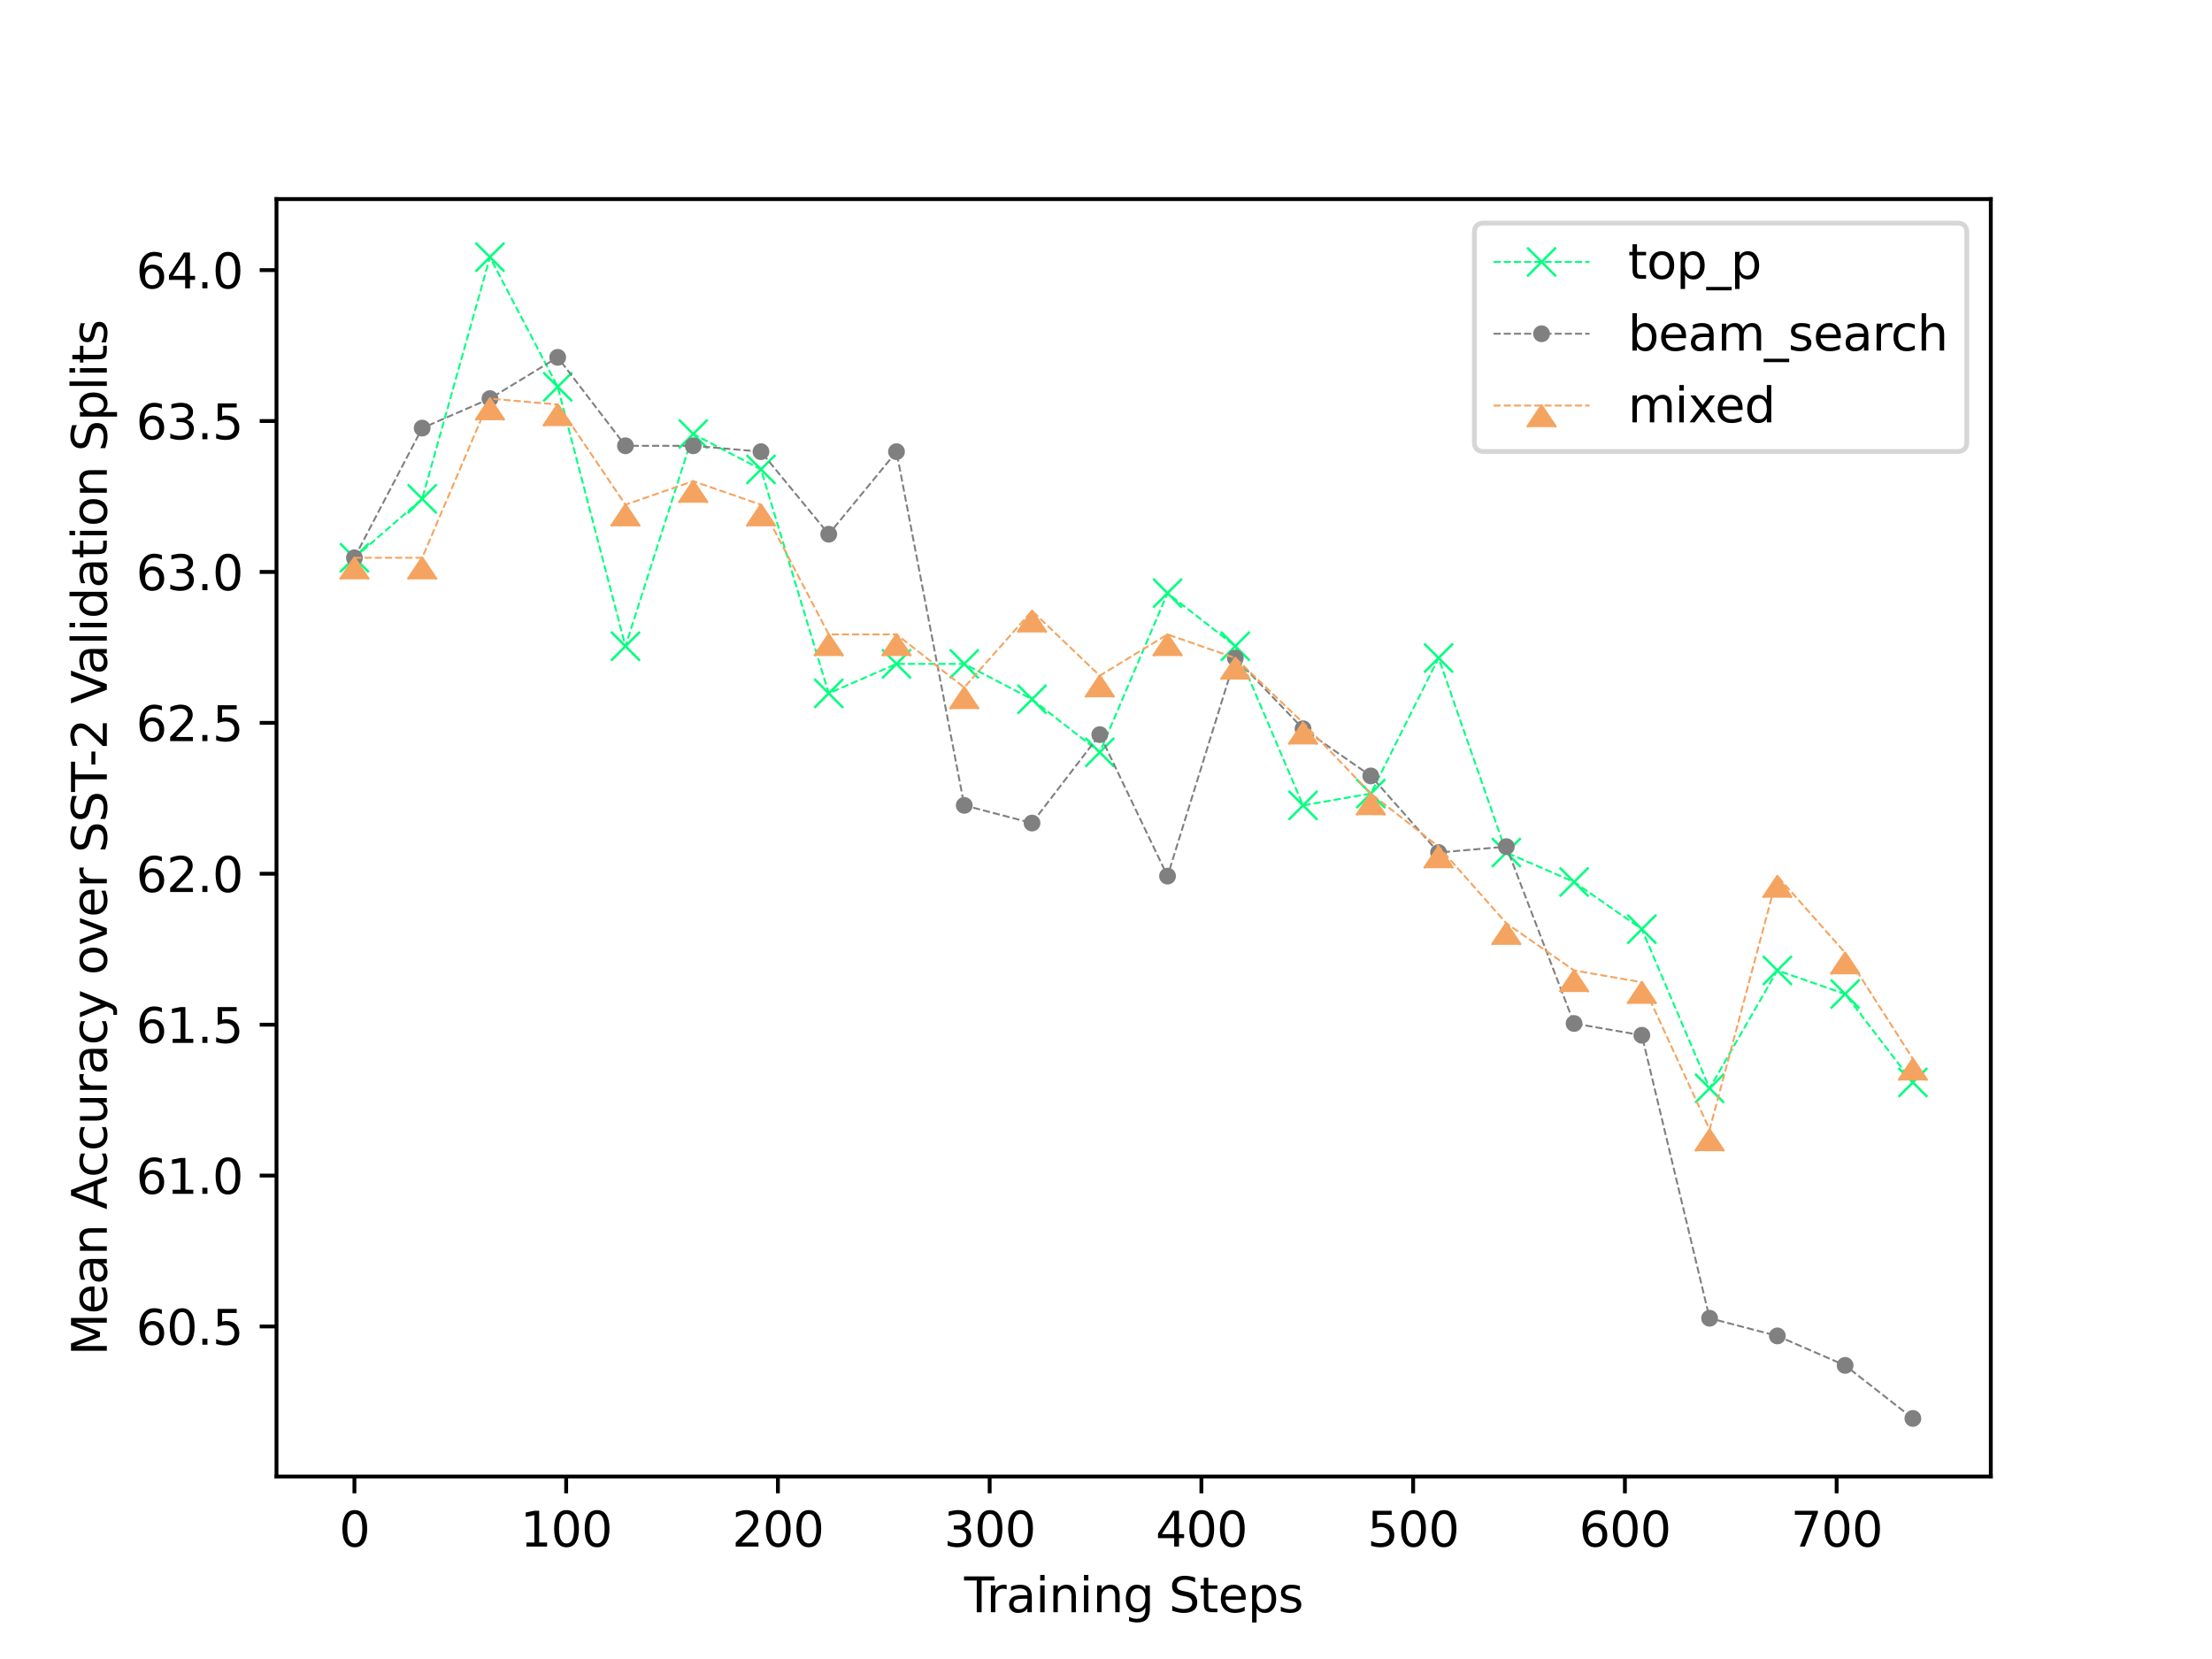 <?xml version="1.0" encoding="utf-8" standalone="no"?>
<!DOCTYPE svg PUBLIC "-//W3C//DTD SVG 1.1//EN"
  "http://www.w3.org/Graphics/SVG/1.1/DTD/svg11.dtd">
<svg xmlns:xlink="http://www.w3.org/1999/xlink" width="460.8pt" height="345.6pt" viewBox="0 0 460.8 345.6" xmlns="http://www.w3.org/2000/svg" version="1.1">
 <defs>
  <style type="text/css">*{stroke-linejoin: round; stroke-linecap: butt}</style>
 </defs>
 <g id="figure_1">
  <g id="patch_1">
   <path d="M 0 345.6
L 460.8 345.6
L 460.8 0
L 0 0
z
" style="fill: #ffffff"/>
  </g>
  <g id="axes_1">
   <g id="patch_2">
    <path d="M 57.6 307.584
L 414.72 307.584
L 414.72 41.472
L 57.6 41.472
z
" style="fill: #ffffff"/>
   </g>
   <g id="matplotlib.axis_1">
    <g id="xtick_1">
     <g id="line2d_1">
      <defs>
       <path id="m5b59bc34be" d="M 0 0
L 0 3.5
" style="stroke: #000000; stroke-width: 0.8"/>
      </defs>
      <g>
       <use xlink:href="#m5b59bc34be" x="73.833" y="307.584" style="stroke: #000000; stroke-width: 0.8"/>
      </g>
     </g>
     <g id="text_1">
      <!-- 0 -->
      <g transform="translate(70.651 322.182) scale(0.1 -0.1)">
       <defs>
        <path id="DejaVuSans-30" d="M 2034 4250
Q 1547 4250 1301 3770
Q 1056 3291 1056 2328
Q 1056 1369 1301 889
Q 1547 409 2034 409
Q 2525 409 2770 889
Q 3016 1369 3016 2328
Q 3016 3291 2770 3770
Q 2525 4250 2034 4250
z
M 2034 4750
Q 2819 4750 3233 4129
Q 3647 3509 3647 2328
Q 3647 1150 3233 529
Q 2819 -91 2034 -91
Q 1250 -91 836 529
Q 422 1150 422 2328
Q 422 3509 836 4129
Q 1250 4750 2034 4750
z
" transform="scale(0.016)"/>
       </defs>
       <use xlink:href="#DejaVuSans-30"/>
      </g>
     </g>
    </g>
    <g id="xtick_2">
     <g id="line2d_2">
      <g>
       <use xlink:href="#m5b59bc34be" x="117.943" y="307.584" style="stroke: #000000; stroke-width: 0.8"/>
      </g>
     </g>
     <g id="text_2">
      <!-- 100 -->
      <g transform="translate(108.4 322.182) scale(0.1 -0.1)">
       <defs>
        <path id="DejaVuSans-31" d="M 794 531
L 1825 531
L 1825 4091
L 703 3866
L 703 4441
L 1819 4666
L 2450 4666
L 2450 531
L 3481 531
L 3481 0
L 794 0
L 794 531
z
" transform="scale(0.016)"/>
       </defs>
       <use xlink:href="#DejaVuSans-31"/>
       <use xlink:href="#DejaVuSans-30" x="63.623"/>
       <use xlink:href="#DejaVuSans-30" x="127.246"/>
      </g>
     </g>
    </g>
    <g id="xtick_3">
     <g id="line2d_3">
      <g>
       <use xlink:href="#m5b59bc34be" x="162.054" y="307.584" style="stroke: #000000; stroke-width: 0.8"/>
      </g>
     </g>
     <g id="text_3">
      <!-- 200 -->
      <g transform="translate(152.51 322.182) scale(0.1 -0.1)">
       <defs>
        <path id="DejaVuSans-32" d="M 1228 531
L 3431 531
L 3431 0
L 469 0
L 469 531
Q 828 903 1448 1529
Q 2069 2156 2228 2338
Q 2531 2678 2651 2914
Q 2772 3150 2772 3378
Q 2772 3750 2511 3984
Q 2250 4219 1831 4219
Q 1534 4219 1204 4116
Q 875 4013 500 3803
L 500 4441
Q 881 4594 1212 4672
Q 1544 4750 1819 4750
Q 2544 4750 2975 4387
Q 3406 4025 3406 3419
Q 3406 3131 3298 2873
Q 3191 2616 2906 2266
Q 2828 2175 2409 1742
Q 1991 1309 1228 531
z
" transform="scale(0.016)"/>
       </defs>
       <use xlink:href="#DejaVuSans-32"/>
       <use xlink:href="#DejaVuSans-30" x="63.623"/>
       <use xlink:href="#DejaVuSans-30" x="127.246"/>
      </g>
     </g>
    </g>
    <g id="xtick_4">
     <g id="line2d_4">
      <g>
       <use xlink:href="#m5b59bc34be" x="206.165" y="307.584" style="stroke: #000000; stroke-width: 0.8"/>
      </g>
     </g>
     <g id="text_4">
      <!-- 300 -->
      <g transform="translate(196.621 322.182) scale(0.1 -0.1)">
       <defs>
        <path id="DejaVuSans-33" d="M 2597 2516
Q 3050 2419 3304 2112
Q 3559 1806 3559 1356
Q 3559 666 3084 287
Q 2609 -91 1734 -91
Q 1441 -91 1130 -33
Q 819 25 488 141
L 488 750
Q 750 597 1062 519
Q 1375 441 1716 441
Q 2309 441 2620 675
Q 2931 909 2931 1356
Q 2931 1769 2642 2001
Q 2353 2234 1838 2234
L 1294 2234
L 1294 2753
L 1863 2753
Q 2328 2753 2575 2939
Q 2822 3125 2822 3475
Q 2822 3834 2567 4026
Q 2313 4219 1838 4219
Q 1578 4219 1281 4162
Q 984 4106 628 3988
L 628 4550
Q 988 4650 1302 4700
Q 1616 4750 1894 4750
Q 2613 4750 3031 4423
Q 3450 4097 3450 3541
Q 3450 3153 3228 2886
Q 3006 2619 2597 2516
z
" transform="scale(0.016)"/>
       </defs>
       <use xlink:href="#DejaVuSans-33"/>
       <use xlink:href="#DejaVuSans-30" x="63.623"/>
       <use xlink:href="#DejaVuSans-30" x="127.246"/>
      </g>
     </g>
    </g>
    <g id="xtick_5">
     <g id="line2d_5">
      <g>
       <use xlink:href="#m5b59bc34be" x="250.275" y="307.584" style="stroke: #000000; stroke-width: 0.8"/>
      </g>
     </g>
     <g id="text_5">
      <!-- 400 -->
      <g transform="translate(240.732 322.182) scale(0.1 -0.1)">
       <defs>
        <path id="DejaVuSans-34" d="M 2419 4116
L 825 1625
L 2419 1625
L 2419 4116
z
M 2253 4666
L 3047 4666
L 3047 1625
L 3713 1625
L 3713 1100
L 3047 1100
L 3047 0
L 2419 0
L 2419 1100
L 313 1100
L 313 1709
L 2253 4666
z
" transform="scale(0.016)"/>
       </defs>
       <use xlink:href="#DejaVuSans-34"/>
       <use xlink:href="#DejaVuSans-30" x="63.623"/>
       <use xlink:href="#DejaVuSans-30" x="127.246"/>
      </g>
     </g>
    </g>
    <g id="xtick_6">
     <g id="line2d_6">
      <g>
       <use xlink:href="#m5b59bc34be" x="294.386" y="307.584" style="stroke: #000000; stroke-width: 0.8"/>
      </g>
     </g>
     <g id="text_6">
      <!-- 500 -->
      <g transform="translate(284.842 322.182) scale(0.1 -0.1)">
       <defs>
        <path id="DejaVuSans-35" d="M 691 4666
L 3169 4666
L 3169 4134
L 1269 4134
L 1269 2991
Q 1406 3038 1543 3061
Q 1681 3084 1819 3084
Q 2600 3084 3056 2656
Q 3513 2228 3513 1497
Q 3513 744 3044 326
Q 2575 -91 1722 -91
Q 1428 -91 1123 -41
Q 819 9 494 109
L 494 744
Q 775 591 1075 516
Q 1375 441 1709 441
Q 2250 441 2565 725
Q 2881 1009 2881 1497
Q 2881 1984 2565 2268
Q 2250 2553 1709 2553
Q 1456 2553 1204 2497
Q 953 2441 691 2322
L 691 4666
z
" transform="scale(0.016)"/>
       </defs>
       <use xlink:href="#DejaVuSans-35"/>
       <use xlink:href="#DejaVuSans-30" x="63.623"/>
       <use xlink:href="#DejaVuSans-30" x="127.246"/>
      </g>
     </g>
    </g>
    <g id="xtick_7">
     <g id="line2d_7">
      <g>
       <use xlink:href="#m5b59bc34be" x="338.497" y="307.584" style="stroke: #000000; stroke-width: 0.8"/>
      </g>
     </g>
     <g id="text_7">
      <!-- 600 -->
      <g transform="translate(328.953 322.182) scale(0.1 -0.1)">
       <defs>
        <path id="DejaVuSans-36" d="M 2113 2584
Q 1688 2584 1439 2293
Q 1191 2003 1191 1497
Q 1191 994 1439 701
Q 1688 409 2113 409
Q 2538 409 2786 701
Q 3034 994 3034 1497
Q 3034 2003 2786 2293
Q 2538 2584 2113 2584
z
M 3366 4563
L 3366 3988
Q 3128 4100 2886 4159
Q 2644 4219 2406 4219
Q 1781 4219 1451 3797
Q 1122 3375 1075 2522
Q 1259 2794 1537 2939
Q 1816 3084 2150 3084
Q 2853 3084 3261 2657
Q 3669 2231 3669 1497
Q 3669 778 3244 343
Q 2819 -91 2113 -91
Q 1303 -91 875 529
Q 447 1150 447 2328
Q 447 3434 972 4092
Q 1497 4750 2381 4750
Q 2619 4750 2861 4703
Q 3103 4656 3366 4563
z
" transform="scale(0.016)"/>
       </defs>
       <use xlink:href="#DejaVuSans-36"/>
       <use xlink:href="#DejaVuSans-30" x="63.623"/>
       <use xlink:href="#DejaVuSans-30" x="127.246"/>
      </g>
     </g>
    </g>
    <g id="xtick_8">
     <g id="line2d_8">
      <g>
       <use xlink:href="#m5b59bc34be" x="382.607" y="307.584" style="stroke: #000000; stroke-width: 0.8"/>
      </g>
     </g>
     <g id="text_8">
      <!-- 700 -->
      <g transform="translate(373.064 322.182) scale(0.1 -0.1)">
       <defs>
        <path id="DejaVuSans-37" d="M 525 4666
L 3525 4666
L 3525 4397
L 1831 0
L 1172 0
L 2766 4134
L 525 4134
L 525 4666
z
" transform="scale(0.016)"/>
       </defs>
       <use xlink:href="#DejaVuSans-37"/>
       <use xlink:href="#DejaVuSans-30" x="63.623"/>
       <use xlink:href="#DejaVuSans-30" x="127.246"/>
      </g>
     </g>
    </g>
    <g id="text_9">
     <!-- Training Steps -->
     <g transform="translate(200.855 335.861) scale(0.1 -0.1)">
      <defs>
       <path id="DejaVuSans-54" d="M -19 4666
L 3928 4666
L 3928 4134
L 2272 4134
L 2272 0
L 1638 0
L 1638 4134
L -19 4134
L -19 4666
z
" transform="scale(0.016)"/>
       <path id="DejaVuSans-72" d="M 2631 2963
Q 2534 3019 2420 3045
Q 2306 3072 2169 3072
Q 1681 3072 1420 2755
Q 1159 2438 1159 1844
L 1159 0
L 581 0
L 581 3500
L 1159 3500
L 1159 2956
Q 1341 3275 1631 3429
Q 1922 3584 2338 3584
Q 2397 3584 2469 3576
Q 2541 3569 2628 3553
L 2631 2963
z
" transform="scale(0.016)"/>
       <path id="DejaVuSans-61" d="M 2194 1759
Q 1497 1759 1228 1600
Q 959 1441 959 1056
Q 959 750 1161 570
Q 1363 391 1709 391
Q 2188 391 2477 730
Q 2766 1069 2766 1631
L 2766 1759
L 2194 1759
z
M 3341 1997
L 3341 0
L 2766 0
L 2766 531
Q 2569 213 2275 61
Q 1981 -91 1556 -91
Q 1019 -91 701 211
Q 384 513 384 1019
Q 384 1609 779 1909
Q 1175 2209 1959 2209
L 2766 2209
L 2766 2266
Q 2766 2663 2505 2880
Q 2244 3097 1772 3097
Q 1472 3097 1187 3025
Q 903 2953 641 2809
L 641 3341
Q 956 3463 1253 3523
Q 1550 3584 1831 3584
Q 2591 3584 2966 3190
Q 3341 2797 3341 1997
z
" transform="scale(0.016)"/>
       <path id="DejaVuSans-69" d="M 603 3500
L 1178 3500
L 1178 0
L 603 0
L 603 3500
z
M 603 4863
L 1178 4863
L 1178 4134
L 603 4134
L 603 4863
z
" transform="scale(0.016)"/>
       <path id="DejaVuSans-6e" d="M 3513 2113
L 3513 0
L 2938 0
L 2938 2094
Q 2938 2591 2744 2837
Q 2550 3084 2163 3084
Q 1697 3084 1428 2787
Q 1159 2491 1159 1978
L 1159 0
L 581 0
L 581 3500
L 1159 3500
L 1159 2956
Q 1366 3272 1645 3428
Q 1925 3584 2291 3584
Q 2894 3584 3203 3211
Q 3513 2838 3513 2113
z
" transform="scale(0.016)"/>
       <path id="DejaVuSans-67" d="M 2906 1791
Q 2906 2416 2648 2759
Q 2391 3103 1925 3103
Q 1463 3103 1205 2759
Q 947 2416 947 1791
Q 947 1169 1205 825
Q 1463 481 1925 481
Q 2391 481 2648 825
Q 2906 1169 2906 1791
z
M 3481 434
Q 3481 -459 3084 -895
Q 2688 -1331 1869 -1331
Q 1566 -1331 1297 -1286
Q 1028 -1241 775 -1147
L 775 -588
Q 1028 -725 1275 -790
Q 1522 -856 1778 -856
Q 2344 -856 2625 -561
Q 2906 -266 2906 331
L 2906 616
Q 2728 306 2450 153
Q 2172 0 1784 0
Q 1141 0 747 490
Q 353 981 353 1791
Q 353 2603 747 3093
Q 1141 3584 1784 3584
Q 2172 3584 2450 3431
Q 2728 3278 2906 2969
L 2906 3500
L 3481 3500
L 3481 434
z
" transform="scale(0.016)"/>
       <path id="DejaVuSans-20" transform="scale(0.016)"/>
       <path id="DejaVuSans-53" d="M 3425 4513
L 3425 3897
Q 3066 4069 2747 4153
Q 2428 4238 2131 4238
Q 1616 4238 1336 4038
Q 1056 3838 1056 3469
Q 1056 3159 1242 3001
Q 1428 2844 1947 2747
L 2328 2669
Q 3034 2534 3370 2195
Q 3706 1856 3706 1288
Q 3706 609 3251 259
Q 2797 -91 1919 -91
Q 1588 -91 1214 -16
Q 841 59 441 206
L 441 856
Q 825 641 1194 531
Q 1563 422 1919 422
Q 2459 422 2753 634
Q 3047 847 3047 1241
Q 3047 1584 2836 1778
Q 2625 1972 2144 2069
L 1759 2144
Q 1053 2284 737 2584
Q 422 2884 422 3419
Q 422 4038 858 4394
Q 1294 4750 2059 4750
Q 2388 4750 2728 4690
Q 3069 4631 3425 4513
z
" transform="scale(0.016)"/>
       <path id="DejaVuSans-74" d="M 1172 4494
L 1172 3500
L 2356 3500
L 2356 3053
L 1172 3053
L 1172 1153
Q 1172 725 1289 603
Q 1406 481 1766 481
L 2356 481
L 2356 0
L 1766 0
Q 1100 0 847 248
Q 594 497 594 1153
L 594 3053
L 172 3053
L 172 3500
L 594 3500
L 594 4494
L 1172 4494
z
" transform="scale(0.016)"/>
       <path id="DejaVuSans-65" d="M 3597 1894
L 3597 1613
L 953 1613
Q 991 1019 1311 708
Q 1631 397 2203 397
Q 2534 397 2845 478
Q 3156 559 3463 722
L 3463 178
Q 3153 47 2828 -22
Q 2503 -91 2169 -91
Q 1331 -91 842 396
Q 353 884 353 1716
Q 353 2575 817 3079
Q 1281 3584 2069 3584
Q 2775 3584 3186 3129
Q 3597 2675 3597 1894
z
M 3022 2063
Q 3016 2534 2758 2815
Q 2500 3097 2075 3097
Q 1594 3097 1305 2825
Q 1016 2553 972 2059
L 3022 2063
z
" transform="scale(0.016)"/>
       <path id="DejaVuSans-70" d="M 1159 525
L 1159 -1331
L 581 -1331
L 581 3500
L 1159 3500
L 1159 2969
Q 1341 3281 1617 3432
Q 1894 3584 2278 3584
Q 2916 3584 3314 3078
Q 3713 2572 3713 1747
Q 3713 922 3314 415
Q 2916 -91 2278 -91
Q 1894 -91 1617 61
Q 1341 213 1159 525
z
M 3116 1747
Q 3116 2381 2855 2742
Q 2594 3103 2138 3103
Q 1681 3103 1420 2742
Q 1159 2381 1159 1747
Q 1159 1113 1420 752
Q 1681 391 2138 391
Q 2594 391 2855 752
Q 3116 1113 3116 1747
z
" transform="scale(0.016)"/>
       <path id="DejaVuSans-73" d="M 2834 3397
L 2834 2853
Q 2591 2978 2328 3040
Q 2066 3103 1784 3103
Q 1356 3103 1142 2972
Q 928 2841 928 2578
Q 928 2378 1081 2264
Q 1234 2150 1697 2047
L 1894 2003
Q 2506 1872 2764 1633
Q 3022 1394 3022 966
Q 3022 478 2636 193
Q 2250 -91 1575 -91
Q 1294 -91 989 -36
Q 684 19 347 128
L 347 722
Q 666 556 975 473
Q 1284 391 1588 391
Q 1994 391 2212 530
Q 2431 669 2431 922
Q 2431 1156 2273 1281
Q 2116 1406 1581 1522
L 1381 1569
Q 847 1681 609 1914
Q 372 2147 372 2553
Q 372 3047 722 3315
Q 1072 3584 1716 3584
Q 2034 3584 2315 3537
Q 2597 3491 2834 3397
z
" transform="scale(0.016)"/>
      </defs>
      <use xlink:href="#DejaVuSans-54"/>
      <use xlink:href="#DejaVuSans-72" x="46.334"/>
      <use xlink:href="#DejaVuSans-61" x="87.447"/>
      <use xlink:href="#DejaVuSans-69" x="148.727"/>
      <use xlink:href="#DejaVuSans-6e" x="176.51"/>
      <use xlink:href="#DejaVuSans-69" x="239.889"/>
      <use xlink:href="#DejaVuSans-6e" x="267.672"/>
      <use xlink:href="#DejaVuSans-67" x="331.051"/>
      <use xlink:href="#DejaVuSans-20" x="394.527"/>
      <use xlink:href="#DejaVuSans-53" x="426.314"/>
      <use xlink:href="#DejaVuSans-74" x="489.791"/>
      <use xlink:href="#DejaVuSans-65" x="529"/>
      <use xlink:href="#DejaVuSans-70" x="590.523"/>
      <use xlink:href="#DejaVuSans-73" x="654"/>
     </g>
    </g>
   </g>
   <g id="matplotlib.axis_2">
    <g id="ytick_1">
     <g id="line2d_9">
      <defs>
       <path id="m62e60e31ab" d="M 0 0
L -3.5 0
" style="stroke: #000000; stroke-width: 0.8"/>
      </defs>
      <g>
       <use xlink:href="#m62e60e31ab" x="57.6" y="276.331" style="stroke: #000000; stroke-width: 0.8"/>
      </g>
     </g>
     <g id="text_10">
      <!-- 60.5 -->
      <g transform="translate(28.334 280.13) scale(0.1 -0.1)">
       <defs>
        <path id="DejaVuSans-2e" d="M 684 794
L 1344 794
L 1344 0
L 684 0
L 684 794
z
" transform="scale(0.016)"/>
       </defs>
       <use xlink:href="#DejaVuSans-36"/>
       <use xlink:href="#DejaVuSans-30" x="63.623"/>
       <use xlink:href="#DejaVuSans-2e" x="127.246"/>
       <use xlink:href="#DejaVuSans-35" x="159.033"/>
      </g>
     </g>
    </g>
    <g id="ytick_2">
     <g id="line2d_10">
      <g>
       <use xlink:href="#m62e60e31ab" x="57.6" y="244.894" style="stroke: #000000; stroke-width: 0.8"/>
      </g>
     </g>
     <g id="text_11">
      <!-- 61.0 -->
      <g transform="translate(28.334 248.693) scale(0.1 -0.1)">
       <use xlink:href="#DejaVuSans-36"/>
       <use xlink:href="#DejaVuSans-31" x="63.623"/>
       <use xlink:href="#DejaVuSans-2e" x="127.246"/>
       <use xlink:href="#DejaVuSans-30" x="159.033"/>
      </g>
     </g>
    </g>
    <g id="ytick_3">
     <g id="line2d_11">
      <g>
       <use xlink:href="#m62e60e31ab" x="57.6" y="213.456" style="stroke: #000000; stroke-width: 0.8"/>
      </g>
     </g>
     <g id="text_12">
      <!-- 61.5 -->
      <g transform="translate(28.334 217.255) scale(0.1 -0.1)">
       <use xlink:href="#DejaVuSans-36"/>
       <use xlink:href="#DejaVuSans-31" x="63.623"/>
       <use xlink:href="#DejaVuSans-2e" x="127.246"/>
       <use xlink:href="#DejaVuSans-35" x="159.033"/>
      </g>
     </g>
    </g>
    <g id="ytick_4">
     <g id="line2d_12">
      <g>
       <use xlink:href="#m62e60e31ab" x="57.6" y="182.019" style="stroke: #000000; stroke-width: 0.8"/>
      </g>
     </g>
     <g id="text_13">
      <!-- 62.0 -->
      <g transform="translate(28.334 185.818) scale(0.1 -0.1)">
       <use xlink:href="#DejaVuSans-36"/>
       <use xlink:href="#DejaVuSans-32" x="63.623"/>
       <use xlink:href="#DejaVuSans-2e" x="127.246"/>
       <use xlink:href="#DejaVuSans-30" x="159.033"/>
      </g>
     </g>
    </g>
    <g id="ytick_5">
     <g id="line2d_13">
      <g>
       <use xlink:href="#m62e60e31ab" x="57.6" y="150.582" style="stroke: #000000; stroke-width: 0.8"/>
      </g>
     </g>
     <g id="text_14">
      <!-- 62.5 -->
      <g transform="translate(28.334 154.381) scale(0.1 -0.1)">
       <use xlink:href="#DejaVuSans-36"/>
       <use xlink:href="#DejaVuSans-32" x="63.623"/>
       <use xlink:href="#DejaVuSans-2e" x="127.246"/>
       <use xlink:href="#DejaVuSans-35" x="159.033"/>
      </g>
     </g>
    </g>
    <g id="ytick_6">
     <g id="line2d_14">
      <g>
       <use xlink:href="#m62e60e31ab" x="57.6" y="119.144" style="stroke: #000000; stroke-width: 0.8"/>
      </g>
     </g>
     <g id="text_15">
      <!-- 63.0 -->
      <g transform="translate(28.334 122.944) scale(0.1 -0.1)">
       <use xlink:href="#DejaVuSans-36"/>
       <use xlink:href="#DejaVuSans-33" x="63.623"/>
       <use xlink:href="#DejaVuSans-2e" x="127.246"/>
       <use xlink:href="#DejaVuSans-30" x="159.033"/>
      </g>
     </g>
    </g>
    <g id="ytick_7">
     <g id="line2d_15">
      <g>
       <use xlink:href="#m62e60e31ab" x="57.6" y="87.707" style="stroke: #000000; stroke-width: 0.8"/>
      </g>
     </g>
     <g id="text_16">
      <!-- 63.5 -->
      <g transform="translate(28.334 91.506) scale(0.1 -0.1)">
       <use xlink:href="#DejaVuSans-36"/>
       <use xlink:href="#DejaVuSans-33" x="63.623"/>
       <use xlink:href="#DejaVuSans-2e" x="127.246"/>
       <use xlink:href="#DejaVuSans-35" x="159.033"/>
      </g>
     </g>
    </g>
    <g id="ytick_8">
     <g id="line2d_16">
      <g>
       <use xlink:href="#m62e60e31ab" x="57.6" y="56.27" style="stroke: #000000; stroke-width: 0.8"/>
      </g>
     </g>
     <g id="text_17">
      <!-- 64.0 -->
      <g transform="translate(28.334 60.069) scale(0.1 -0.1)">
       <use xlink:href="#DejaVuSans-36"/>
       <use xlink:href="#DejaVuSans-34" x="63.623"/>
       <use xlink:href="#DejaVuSans-2e" x="127.246"/>
       <use xlink:href="#DejaVuSans-30" x="159.033"/>
      </g>
     </g>
    </g>
    <g id="text_18">
     <!-- Mean Accuracy over SST-2 Validation Splits -->
     <g transform="translate(22.255 282.389) rotate(-90) scale(0.1 -0.1)">
      <defs>
       <path id="DejaVuSans-4d" d="M 628 4666
L 1569 4666
L 2759 1491
L 3956 4666
L 4897 4666
L 4897 0
L 4281 0
L 4281 4097
L 3078 897
L 2444 897
L 1241 4097
L 1241 0
L 628 0
L 628 4666
z
" transform="scale(0.016)"/>
       <path id="DejaVuSans-41" d="M 2188 4044
L 1331 1722
L 3047 1722
L 2188 4044
z
M 1831 4666
L 2547 4666
L 4325 0
L 3669 0
L 3244 1197
L 1141 1197
L 716 0
L 50 0
L 1831 4666
z
" transform="scale(0.016)"/>
       <path id="DejaVuSans-63" d="M 3122 3366
L 3122 2828
Q 2878 2963 2633 3030
Q 2388 3097 2138 3097
Q 1578 3097 1268 2742
Q 959 2388 959 1747
Q 959 1106 1268 751
Q 1578 397 2138 397
Q 2388 397 2633 464
Q 2878 531 3122 666
L 3122 134
Q 2881 22 2623 -34
Q 2366 -91 2075 -91
Q 1284 -91 818 406
Q 353 903 353 1747
Q 353 2603 823 3093
Q 1294 3584 2113 3584
Q 2378 3584 2631 3529
Q 2884 3475 3122 3366
z
" transform="scale(0.016)"/>
       <path id="DejaVuSans-75" d="M 544 1381
L 544 3500
L 1119 3500
L 1119 1403
Q 1119 906 1312 657
Q 1506 409 1894 409
Q 2359 409 2629 706
Q 2900 1003 2900 1516
L 2900 3500
L 3475 3500
L 3475 0
L 2900 0
L 2900 538
Q 2691 219 2414 64
Q 2138 -91 1772 -91
Q 1169 -91 856 284
Q 544 659 544 1381
z
M 1991 3584
L 1991 3584
z
" transform="scale(0.016)"/>
       <path id="DejaVuSans-79" d="M 2059 -325
Q 1816 -950 1584 -1140
Q 1353 -1331 966 -1331
L 506 -1331
L 506 -850
L 844 -850
Q 1081 -850 1212 -737
Q 1344 -625 1503 -206
L 1606 56
L 191 3500
L 800 3500
L 1894 763
L 2988 3500
L 3597 3500
L 2059 -325
z
" transform="scale(0.016)"/>
       <path id="DejaVuSans-6f" d="M 1959 3097
Q 1497 3097 1228 2736
Q 959 2375 959 1747
Q 959 1119 1226 758
Q 1494 397 1959 397
Q 2419 397 2687 759
Q 2956 1122 2956 1747
Q 2956 2369 2687 2733
Q 2419 3097 1959 3097
z
M 1959 3584
Q 2709 3584 3137 3096
Q 3566 2609 3566 1747
Q 3566 888 3137 398
Q 2709 -91 1959 -91
Q 1206 -91 779 398
Q 353 888 353 1747
Q 353 2609 779 3096
Q 1206 3584 1959 3584
z
" transform="scale(0.016)"/>
       <path id="DejaVuSans-76" d="M 191 3500
L 800 3500
L 1894 563
L 2988 3500
L 3597 3500
L 2284 0
L 1503 0
L 191 3500
z
" transform="scale(0.016)"/>
       <path id="DejaVuSans-2d" d="M 313 2009
L 1997 2009
L 1997 1497
L 313 1497
L 313 2009
z
" transform="scale(0.016)"/>
       <path id="DejaVuSans-56" d="M 1831 0
L 50 4666
L 709 4666
L 2188 738
L 3669 4666
L 4325 4666
L 2547 0
L 1831 0
z
" transform="scale(0.016)"/>
       <path id="DejaVuSans-6c" d="M 603 4863
L 1178 4863
L 1178 0
L 603 0
L 603 4863
z
" transform="scale(0.016)"/>
       <path id="DejaVuSans-64" d="M 2906 2969
L 2906 4863
L 3481 4863
L 3481 0
L 2906 0
L 2906 525
Q 2725 213 2448 61
Q 2172 -91 1784 -91
Q 1150 -91 751 415
Q 353 922 353 1747
Q 353 2572 751 3078
Q 1150 3584 1784 3584
Q 2172 3584 2448 3432
Q 2725 3281 2906 2969
z
M 947 1747
Q 947 1113 1208 752
Q 1469 391 1925 391
Q 2381 391 2643 752
Q 2906 1113 2906 1747
Q 2906 2381 2643 2742
Q 2381 3103 1925 3103
Q 1469 3103 1208 2742
Q 947 2381 947 1747
z
" transform="scale(0.016)"/>
      </defs>
      <use xlink:href="#DejaVuSans-4d"/>
      <use xlink:href="#DejaVuSans-65" x="86.279"/>
      <use xlink:href="#DejaVuSans-61" x="147.803"/>
      <use xlink:href="#DejaVuSans-6e" x="209.082"/>
      <use xlink:href="#DejaVuSans-20" x="272.461"/>
      <use xlink:href="#DejaVuSans-41" x="304.248"/>
      <use xlink:href="#DejaVuSans-63" x="370.906"/>
      <use xlink:href="#DejaVuSans-63" x="425.887"/>
      <use xlink:href="#DejaVuSans-75" x="480.867"/>
      <use xlink:href="#DejaVuSans-72" x="544.246"/>
      <use xlink:href="#DejaVuSans-61" x="585.359"/>
      <use xlink:href="#DejaVuSans-63" x="646.639"/>
      <use xlink:href="#DejaVuSans-79" x="701.619"/>
      <use xlink:href="#DejaVuSans-20" x="760.799"/>
      <use xlink:href="#DejaVuSans-6f" x="792.586"/>
      <use xlink:href="#DejaVuSans-76" x="853.768"/>
      <use xlink:href="#DejaVuSans-65" x="912.947"/>
      <use xlink:href="#DejaVuSans-72" x="974.471"/>
      <use xlink:href="#DejaVuSans-20" x="1015.584"/>
      <use xlink:href="#DejaVuSans-53" x="1047.371"/>
      <use xlink:href="#DejaVuSans-53" x="1110.848"/>
      <use xlink:href="#DejaVuSans-54" x="1174.324"/>
      <use xlink:href="#DejaVuSans-2d" x="1226.283"/>
      <use xlink:href="#DejaVuSans-32" x="1262.367"/>
      <use xlink:href="#DejaVuSans-20" x="1325.99"/>
      <use xlink:href="#DejaVuSans-56" x="1357.777"/>
      <use xlink:href="#DejaVuSans-61" x="1418.436"/>
      <use xlink:href="#DejaVuSans-6c" x="1479.715"/>
      <use xlink:href="#DejaVuSans-69" x="1507.498"/>
      <use xlink:href="#DejaVuSans-64" x="1535.281"/>
      <use xlink:href="#DejaVuSans-61" x="1598.758"/>
      <use xlink:href="#DejaVuSans-74" x="1660.037"/>
      <use xlink:href="#DejaVuSans-69" x="1699.246"/>
      <use xlink:href="#DejaVuSans-6f" x="1727.029"/>
      <use xlink:href="#DejaVuSans-6e" x="1788.211"/>
      <use xlink:href="#DejaVuSans-20" x="1851.59"/>
      <use xlink:href="#DejaVuSans-53" x="1883.377"/>
      <use xlink:href="#DejaVuSans-70" x="1946.854"/>
      <use xlink:href="#DejaVuSans-6c" x="2010.33"/>
      <use xlink:href="#DejaVuSans-69" x="2038.113"/>
      <use xlink:href="#DejaVuSans-74" x="2065.896"/>
      <use xlink:href="#DejaVuSans-73" x="2105.105"/>
     </g>
    </g>
   </g>
   <g id="line2d_17">
    <path d="M 73.833 116.197
L 87.948 103.917
L 102.064 53.568
L 116.179 80.584
L 130.294 134.617
L 144.41 90.409
L 158.525 97.777
L 172.641 144.442
L 186.756 138.301
L 200.871 138.301
L 214.987 145.67
L 229.102 156.722
L 243.218 123.565
L 257.333 134.617
L 271.449 167.774
L 285.564 165.318
L 299.679 137.073
L 313.795 177.598
L 327.91 183.738
L 342.026 193.562
L 356.141 226.719
L 370.256 202.158
L 384.372 207.071
L 398.487 225.491
" clip-path="url(#p6ce7b85567)" style="fill: none; stroke-dasharray: 1.48,0.64; stroke-dashoffset: 0; stroke: #00ff7f; stroke-width: 0.4"/>
    <defs>
     <path id="m11c89a9eeb" d="M -3 3
L 3 -3
M -3 -3
L 3 3
" style="stroke: #00ff7f; stroke-width: 0.5"/>
    </defs>
    <g clip-path="url(#p6ce7b85567)">
     <use xlink:href="#m11c89a9eeb" x="73.833" y="116.197" style="fill: #00ff7f; stroke: #00ff7f; stroke-width: 0.5"/>
     <use xlink:href="#m11c89a9eeb" x="87.948" y="103.917" style="fill: #00ff7f; stroke: #00ff7f; stroke-width: 0.5"/>
     <use xlink:href="#m11c89a9eeb" x="102.064" y="53.568" style="fill: #00ff7f; stroke: #00ff7f; stroke-width: 0.5"/>
     <use xlink:href="#m11c89a9eeb" x="116.179" y="80.584" style="fill: #00ff7f; stroke: #00ff7f; stroke-width: 0.5"/>
     <use xlink:href="#m11c89a9eeb" x="130.294" y="134.617" style="fill: #00ff7f; stroke: #00ff7f; stroke-width: 0.5"/>
     <use xlink:href="#m11c89a9eeb" x="144.41" y="90.409" style="fill: #00ff7f; stroke: #00ff7f; stroke-width: 0.5"/>
     <use xlink:href="#m11c89a9eeb" x="158.525" y="97.777" style="fill: #00ff7f; stroke: #00ff7f; stroke-width: 0.5"/>
     <use xlink:href="#m11c89a9eeb" x="172.641" y="144.442" style="fill: #00ff7f; stroke: #00ff7f; stroke-width: 0.5"/>
     <use xlink:href="#m11c89a9eeb" x="186.756" y="138.301" style="fill: #00ff7f; stroke: #00ff7f; stroke-width: 0.5"/>
     <use xlink:href="#m11c89a9eeb" x="200.871" y="138.301" style="fill: #00ff7f; stroke: #00ff7f; stroke-width: 0.5"/>
     <use xlink:href="#m11c89a9eeb" x="214.987" y="145.67" style="fill: #00ff7f; stroke: #00ff7f; stroke-width: 0.5"/>
     <use xlink:href="#m11c89a9eeb" x="229.102" y="156.722" style="fill: #00ff7f; stroke: #00ff7f; stroke-width: 0.5"/>
     <use xlink:href="#m11c89a9eeb" x="243.218" y="123.565" style="fill: #00ff7f; stroke: #00ff7f; stroke-width: 0.5"/>
     <use xlink:href="#m11c89a9eeb" x="257.333" y="134.617" style="fill: #00ff7f; stroke: #00ff7f; stroke-width: 0.5"/>
     <use xlink:href="#m11c89a9eeb" x="271.449" y="167.774" style="fill: #00ff7f; stroke: #00ff7f; stroke-width: 0.5"/>
     <use xlink:href="#m11c89a9eeb" x="285.564" y="165.318" style="fill: #00ff7f; stroke: #00ff7f; stroke-width: 0.5"/>
     <use xlink:href="#m11c89a9eeb" x="299.679" y="137.073" style="fill: #00ff7f; stroke: #00ff7f; stroke-width: 0.5"/>
     <use xlink:href="#m11c89a9eeb" x="313.795" y="177.598" style="fill: #00ff7f; stroke: #00ff7f; stroke-width: 0.5"/>
     <use xlink:href="#m11c89a9eeb" x="327.91" y="183.738" style="fill: #00ff7f; stroke: #00ff7f; stroke-width: 0.5"/>
     <use xlink:href="#m11c89a9eeb" x="342.026" y="193.562" style="fill: #00ff7f; stroke: #00ff7f; stroke-width: 0.5"/>
     <use xlink:href="#m11c89a9eeb" x="356.141" y="226.719" style="fill: #00ff7f; stroke: #00ff7f; stroke-width: 0.5"/>
     <use xlink:href="#m11c89a9eeb" x="370.256" y="202.158" style="fill: #00ff7f; stroke: #00ff7f; stroke-width: 0.5"/>
     <use xlink:href="#m11c89a9eeb" x="384.372" y="207.071" style="fill: #00ff7f; stroke: #00ff7f; stroke-width: 0.5"/>
     <use xlink:href="#m11c89a9eeb" x="398.487" y="225.491" style="fill: #00ff7f; stroke: #00ff7f; stroke-width: 0.5"/>
    </g>
   </g>
   <g id="line2d_18">
    <path d="M 73.833 116.197
L 87.948 89.181
L 102.064 83.04
L 116.179 74.444
L 130.294 92.865
L 144.41 92.865
L 158.525 94.093
L 172.641 111.285
L 186.756 94.093
L 200.871 167.774
L 214.987 171.458
L 229.102 153.038
L 243.218 182.51
L 257.333 137.073
L 271.449 151.81
L 285.564 161.634
L 299.679 177.598
L 313.795 176.37
L 327.91 213.211
L 342.026 215.667
L 356.141 274.612
L 370.256 278.296
L 384.372 284.436
L 398.487 295.488
" clip-path="url(#p6ce7b85567)" style="fill: none; stroke-dasharray: 1.48,0.64; stroke-dashoffset: 0; stroke: #808080; stroke-width: 0.4"/>
    <defs>
     <path id="m65aa3c58f6" d="M 0 1.5
C 0.398 1.5 0.779 1.342 1.061 1.061
C 1.342 0.779 1.5 0.398 1.5 0
C 1.5 -0.398 1.342 -0.779 1.061 -1.061
C 0.779 -1.342 0.398 -1.5 0 -1.5
C -0.398 -1.5 -0.779 -1.342 -1.061 -1.061
C -1.342 -0.779 -1.5 -0.398 -1.5 0
C -1.5 0.398 -1.342 0.779 -1.061 1.061
C -0.779 1.342 -0.398 1.5 0 1.5
z
" style="stroke: #808080; stroke-width: 0.5"/>
    </defs>
    <g clip-path="url(#p6ce7b85567)">
     <use xlink:href="#m65aa3c58f6" x="73.833" y="116.197" style="fill: #808080; stroke: #808080; stroke-width: 0.5"/>
     <use xlink:href="#m65aa3c58f6" x="87.948" y="89.181" style="fill: #808080; stroke: #808080; stroke-width: 0.5"/>
     <use xlink:href="#m65aa3c58f6" x="102.064" y="83.04" style="fill: #808080; stroke: #808080; stroke-width: 0.5"/>
     <use xlink:href="#m65aa3c58f6" x="116.179" y="74.444" style="fill: #808080; stroke: #808080; stroke-width: 0.5"/>
     <use xlink:href="#m65aa3c58f6" x="130.294" y="92.865" style="fill: #808080; stroke: #808080; stroke-width: 0.5"/>
     <use xlink:href="#m65aa3c58f6" x="144.41" y="92.865" style="fill: #808080; stroke: #808080; stroke-width: 0.5"/>
     <use xlink:href="#m65aa3c58f6" x="158.525" y="94.093" style="fill: #808080; stroke: #808080; stroke-width: 0.5"/>
     <use xlink:href="#m65aa3c58f6" x="172.641" y="111.285" style="fill: #808080; stroke: #808080; stroke-width: 0.5"/>
     <use xlink:href="#m65aa3c58f6" x="186.756" y="94.093" style="fill: #808080; stroke: #808080; stroke-width: 0.5"/>
     <use xlink:href="#m65aa3c58f6" x="200.871" y="167.774" style="fill: #808080; stroke: #808080; stroke-width: 0.5"/>
     <use xlink:href="#m65aa3c58f6" x="214.987" y="171.458" style="fill: #808080; stroke: #808080; stroke-width: 0.5"/>
     <use xlink:href="#m65aa3c58f6" x="229.102" y="153.038" style="fill: #808080; stroke: #808080; stroke-width: 0.5"/>
     <use xlink:href="#m65aa3c58f6" x="243.218" y="182.51" style="fill: #808080; stroke: #808080; stroke-width: 0.5"/>
     <use xlink:href="#m65aa3c58f6" x="257.333" y="137.073" style="fill: #808080; stroke: #808080; stroke-width: 0.5"/>
     <use xlink:href="#m65aa3c58f6" x="271.449" y="151.81" style="fill: #808080; stroke: #808080; stroke-width: 0.5"/>
     <use xlink:href="#m65aa3c58f6" x="285.564" y="161.634" style="fill: #808080; stroke: #808080; stroke-width: 0.5"/>
     <use xlink:href="#m65aa3c58f6" x="299.679" y="177.598" style="fill: #808080; stroke: #808080; stroke-width: 0.5"/>
     <use xlink:href="#m65aa3c58f6" x="313.795" y="176.37" style="fill: #808080; stroke: #808080; stroke-width: 0.5"/>
     <use xlink:href="#m65aa3c58f6" x="327.91" y="213.211" style="fill: #808080; stroke: #808080; stroke-width: 0.5"/>
     <use xlink:href="#m65aa3c58f6" x="342.026" y="215.667" style="fill: #808080; stroke: #808080; stroke-width: 0.5"/>
     <use xlink:href="#m65aa3c58f6" x="356.141" y="274.612" style="fill: #808080; stroke: #808080; stroke-width: 0.5"/>
     <use xlink:href="#m65aa3c58f6" x="370.256" y="278.296" style="fill: #808080; stroke: #808080; stroke-width: 0.5"/>
     <use xlink:href="#m65aa3c58f6" x="384.372" y="284.436" style="fill: #808080; stroke: #808080; stroke-width: 0.5"/>
     <use xlink:href="#m65aa3c58f6" x="398.487" y="295.488" style="fill: #808080; stroke: #808080; stroke-width: 0.5"/>
    </g>
   </g>
   <g id="line2d_19">
    <path d="M 73.833 116.197
L 87.948 116.197
L 102.064 83.04
L 116.179 84.269
L 130.294 105.145
L 144.41 100.233
L 158.525 105.145
L 172.641 132.161
L 186.756 132.161
L 200.871 143.213
L 214.987 127.249
L 229.102 140.757
L 243.218 132.161
L 257.333 137.073
L 271.449 150.582
L 285.564 165.318
L 299.679 176.37
L 313.795 192.334
L 327.91 202.158
L 342.026 204.614
L 356.141 235.315
L 370.256 182.51
L 384.372 198.474
L 398.487 220.579
" clip-path="url(#p6ce7b85567)" style="fill: none; stroke-dasharray: 1.48,0.64; stroke-dashoffset: 0; stroke: #f4a460; stroke-width: 0.4"/>
    <defs>
     <path id="m62d736ad7c" d="M 3 4.5
L 0 0
L -3 4.5
" style="stroke: #f4a460; stroke-width: 0.5; stroke-linejoin: miter"/>
    </defs>
    <g clip-path="url(#p6ce7b85567)">
     <use xlink:href="#m62d736ad7c" x="73.833" y="116.197" style="fill: #f4a460; stroke: #f4a460; stroke-width: 0.5; stroke-linejoin: miter"/>
     <use xlink:href="#m62d736ad7c" x="87.948" y="116.197" style="fill: #f4a460; stroke: #f4a460; stroke-width: 0.5; stroke-linejoin: miter"/>
     <use xlink:href="#m62d736ad7c" x="102.064" y="83.04" style="fill: #f4a460; stroke: #f4a460; stroke-width: 0.5; stroke-linejoin: miter"/>
     <use xlink:href="#m62d736ad7c" x="116.179" y="84.269" style="fill: #f4a460; stroke: #f4a460; stroke-width: 0.5; stroke-linejoin: miter"/>
     <use xlink:href="#m62d736ad7c" x="130.294" y="105.145" style="fill: #f4a460; stroke: #f4a460; stroke-width: 0.5; stroke-linejoin: miter"/>
     <use xlink:href="#m62d736ad7c" x="144.41" y="100.233" style="fill: #f4a460; stroke: #f4a460; stroke-width: 0.5; stroke-linejoin: miter"/>
     <use xlink:href="#m62d736ad7c" x="158.525" y="105.145" style="fill: #f4a460; stroke: #f4a460; stroke-width: 0.5; stroke-linejoin: miter"/>
     <use xlink:href="#m62d736ad7c" x="172.641" y="132.161" style="fill: #f4a460; stroke: #f4a460; stroke-width: 0.5; stroke-linejoin: miter"/>
     <use xlink:href="#m62d736ad7c" x="186.756" y="132.161" style="fill: #f4a460; stroke: #f4a460; stroke-width: 0.5; stroke-linejoin: miter"/>
     <use xlink:href="#m62d736ad7c" x="200.871" y="143.213" style="fill: #f4a460; stroke: #f4a460; stroke-width: 0.5; stroke-linejoin: miter"/>
     <use xlink:href="#m62d736ad7c" x="214.987" y="127.249" style="fill: #f4a460; stroke: #f4a460; stroke-width: 0.5; stroke-linejoin: miter"/>
     <use xlink:href="#m62d736ad7c" x="229.102" y="140.757" style="fill: #f4a460; stroke: #f4a460; stroke-width: 0.5; stroke-linejoin: miter"/>
     <use xlink:href="#m62d736ad7c" x="243.218" y="132.161" style="fill: #f4a460; stroke: #f4a460; stroke-width: 0.5; stroke-linejoin: miter"/>
     <use xlink:href="#m62d736ad7c" x="257.333" y="137.073" style="fill: #f4a460; stroke: #f4a460; stroke-width: 0.5; stroke-linejoin: miter"/>
     <use xlink:href="#m62d736ad7c" x="271.449" y="150.582" style="fill: #f4a460; stroke: #f4a460; stroke-width: 0.5; stroke-linejoin: miter"/>
     <use xlink:href="#m62d736ad7c" x="285.564" y="165.318" style="fill: #f4a460; stroke: #f4a460; stroke-width: 0.5; stroke-linejoin: miter"/>
     <use xlink:href="#m62d736ad7c" x="299.679" y="176.37" style="fill: #f4a460; stroke: #f4a460; stroke-width: 0.5; stroke-linejoin: miter"/>
     <use xlink:href="#m62d736ad7c" x="313.795" y="192.334" style="fill: #f4a460; stroke: #f4a460; stroke-width: 0.5; stroke-linejoin: miter"/>
     <use xlink:href="#m62d736ad7c" x="327.91" y="202.158" style="fill: #f4a460; stroke: #f4a460; stroke-width: 0.5; stroke-linejoin: miter"/>
     <use xlink:href="#m62d736ad7c" x="342.026" y="204.614" style="fill: #f4a460; stroke: #f4a460; stroke-width: 0.5; stroke-linejoin: miter"/>
     <use xlink:href="#m62d736ad7c" x="356.141" y="235.315" style="fill: #f4a460; stroke: #f4a460; stroke-width: 0.5; stroke-linejoin: miter"/>
     <use xlink:href="#m62d736ad7c" x="370.256" y="182.51" style="fill: #f4a460; stroke: #f4a460; stroke-width: 0.5; stroke-linejoin: miter"/>
     <use xlink:href="#m62d736ad7c" x="384.372" y="198.474" style="fill: #f4a460; stroke: #f4a460; stroke-width: 0.5; stroke-linejoin: miter"/>
     <use xlink:href="#m62d736ad7c" x="398.487" y="220.579" style="fill: #f4a460; stroke: #f4a460; stroke-width: 0.5; stroke-linejoin: miter"/>
    </g>
   </g>
   <g id="patch_3">
    <path d="M 57.6 307.584
L 57.6 41.472
" style="fill: none; stroke: #000000; stroke-width: 0.8; stroke-linejoin: miter; stroke-linecap: square"/>
   </g>
   <g id="patch_4">
    <path d="M 414.72 307.584
L 414.72 41.472
" style="fill: none; stroke: #000000; stroke-width: 0.8; stroke-linejoin: miter; stroke-linecap: square"/>
   </g>
   <g id="patch_5">
    <path d="M 57.6 307.584
L 414.72 307.584
" style="fill: none; stroke: #000000; stroke-width: 0.8; stroke-linejoin: miter; stroke-linecap: square"/>
   </g>
   <g id="patch_6">
    <path d="M 57.6 41.472
L 414.72 41.472
" style="fill: none; stroke: #000000; stroke-width: 0.8; stroke-linejoin: miter; stroke-linecap: square"/>
   </g>
   <g id="legend_1">
    <g id="patch_7">
     <path d="M 309.137 94.063
L 407.72 94.063
Q 409.72 94.063 409.72 92.063
L 409.72 48.472
Q 409.72 46.472 407.72 46.472
L 309.137 46.472
Q 307.137 46.472 307.137 48.472
L 307.137 92.063
Q 307.137 94.063 309.137 94.063
z
" style="fill: #ffffff; opacity: 0.8; stroke: #cccccc; stroke-linejoin: miter"/>
    </g>
    <g id="line2d_20">
     <path d="M 311.137 54.57
L 321.137 54.57
L 331.137 54.57
" style="fill: none; stroke-dasharray: 1.48,0.64; stroke-dashoffset: 0; stroke: #00ff7f; stroke-width: 0.4"/>
     <g>
      <use xlink:href="#m11c89a9eeb" x="321.137" y="54.57" style="fill: #00ff7f; stroke: #00ff7f; stroke-width: 0.5"/>
     </g>
    </g>
    <g id="text_19">
     <!-- top_p -->
     <g transform="translate(339.137 58.07) scale(0.1 -0.1)">
      <defs>
       <path id="DejaVuSans-5f" d="M 3263 -1063
L 3263 -1509
L -63 -1509
L -63 -1063
L 3263 -1063
z
" transform="scale(0.016)"/>
      </defs>
      <use xlink:href="#DejaVuSans-74"/>
      <use xlink:href="#DejaVuSans-6f" x="39.209"/>
      <use xlink:href="#DejaVuSans-70" x="100.391"/>
      <use xlink:href="#DejaVuSans-5f" x="163.867"/>
      <use xlink:href="#DejaVuSans-70" x="213.867"/>
     </g>
    </g>
    <g id="line2d_21">
     <path d="M 311.137 69.527
L 321.137 69.527
L 331.137 69.527
" style="fill: none; stroke-dasharray: 1.48,0.64; stroke-dashoffset: 0; stroke: #808080; stroke-width: 0.4"/>
     <g>
      <use xlink:href="#m65aa3c58f6" x="321.137" y="69.527" style="fill: #808080; stroke: #808080; stroke-width: 0.5"/>
     </g>
    </g>
    <g id="text_20">
     <!-- beam_search -->
     <g transform="translate(339.137 73.027) scale(0.1 -0.1)">
      <defs>
       <path id="DejaVuSans-62" d="M 3116 1747
Q 3116 2381 2855 2742
Q 2594 3103 2138 3103
Q 1681 3103 1420 2742
Q 1159 2381 1159 1747
Q 1159 1113 1420 752
Q 1681 391 2138 391
Q 2594 391 2855 752
Q 3116 1113 3116 1747
z
M 1159 2969
Q 1341 3281 1617 3432
Q 1894 3584 2278 3584
Q 2916 3584 3314 3078
Q 3713 2572 3713 1747
Q 3713 922 3314 415
Q 2916 -91 2278 -91
Q 1894 -91 1617 61
Q 1341 213 1159 525
L 1159 0
L 581 0
L 581 4863
L 1159 4863
L 1159 2969
z
" transform="scale(0.016)"/>
       <path id="DejaVuSans-6d" d="M 3328 2828
Q 3544 3216 3844 3400
Q 4144 3584 4550 3584
Q 5097 3584 5394 3201
Q 5691 2819 5691 2113
L 5691 0
L 5113 0
L 5113 2094
Q 5113 2597 4934 2840
Q 4756 3084 4391 3084
Q 3944 3084 3684 2787
Q 3425 2491 3425 1978
L 3425 0
L 2847 0
L 2847 2094
Q 2847 2600 2669 2842
Q 2491 3084 2119 3084
Q 1678 3084 1418 2786
Q 1159 2488 1159 1978
L 1159 0
L 581 0
L 581 3500
L 1159 3500
L 1159 2956
Q 1356 3278 1631 3431
Q 1906 3584 2284 3584
Q 2666 3584 2933 3390
Q 3200 3197 3328 2828
z
" transform="scale(0.016)"/>
       <path id="DejaVuSans-68" d="M 3513 2113
L 3513 0
L 2938 0
L 2938 2094
Q 2938 2591 2744 2837
Q 2550 3084 2163 3084
Q 1697 3084 1428 2787
Q 1159 2491 1159 1978
L 1159 0
L 581 0
L 581 4863
L 1159 4863
L 1159 2956
Q 1366 3272 1645 3428
Q 1925 3584 2291 3584
Q 2894 3584 3203 3211
Q 3513 2838 3513 2113
z
" transform="scale(0.016)"/>
      </defs>
      <use xlink:href="#DejaVuSans-62"/>
      <use xlink:href="#DejaVuSans-65" x="63.477"/>
      <use xlink:href="#DejaVuSans-61" x="125"/>
      <use xlink:href="#DejaVuSans-6d" x="186.279"/>
      <use xlink:href="#DejaVuSans-5f" x="283.691"/>
      <use xlink:href="#DejaVuSans-73" x="333.691"/>
      <use xlink:href="#DejaVuSans-65" x="385.791"/>
      <use xlink:href="#DejaVuSans-61" x="447.314"/>
      <use xlink:href="#DejaVuSans-72" x="508.594"/>
      <use xlink:href="#DejaVuSans-63" x="547.457"/>
      <use xlink:href="#DejaVuSans-68" x="602.438"/>
     </g>
    </g>
    <g id="line2d_22">
     <path d="M 311.137 84.483
L 321.137 84.483
L 331.137 84.483
" style="fill: none; stroke-dasharray: 1.48,0.64; stroke-dashoffset: 0; stroke: #f4a460; stroke-width: 0.4"/>
     <g>
      <use xlink:href="#m62d736ad7c" x="321.137" y="84.483" style="fill: #f4a460; stroke: #f4a460; stroke-width: 0.5; stroke-linejoin: miter"/>
     </g>
    </g>
    <g id="text_21">
     <!-- mixed -->
     <g transform="translate(339.137 87.983) scale(0.1 -0.1)">
      <defs>
       <path id="DejaVuSans-78" d="M 3513 3500
L 2247 1797
L 3578 0
L 2900 0
L 1881 1375
L 863 0
L 184 0
L 1544 1831
L 300 3500
L 978 3500
L 1906 2253
L 2834 3500
L 3513 3500
z
" transform="scale(0.016)"/>
      </defs>
      <use xlink:href="#DejaVuSans-6d"/>
      <use xlink:href="#DejaVuSans-69" x="97.412"/>
      <use xlink:href="#DejaVuSans-78" x="125.195"/>
      <use xlink:href="#DejaVuSans-65" x="181.25"/>
      <use xlink:href="#DejaVuSans-64" x="242.773"/>
     </g>
    </g>
   </g>
  </g>
 </g>
 <defs>
  <clipPath id="p6ce7b85567">
   <rect x="57.6" y="41.472" width="357.12" height="266.112"/>
  </clipPath>
 </defs>
</svg>
